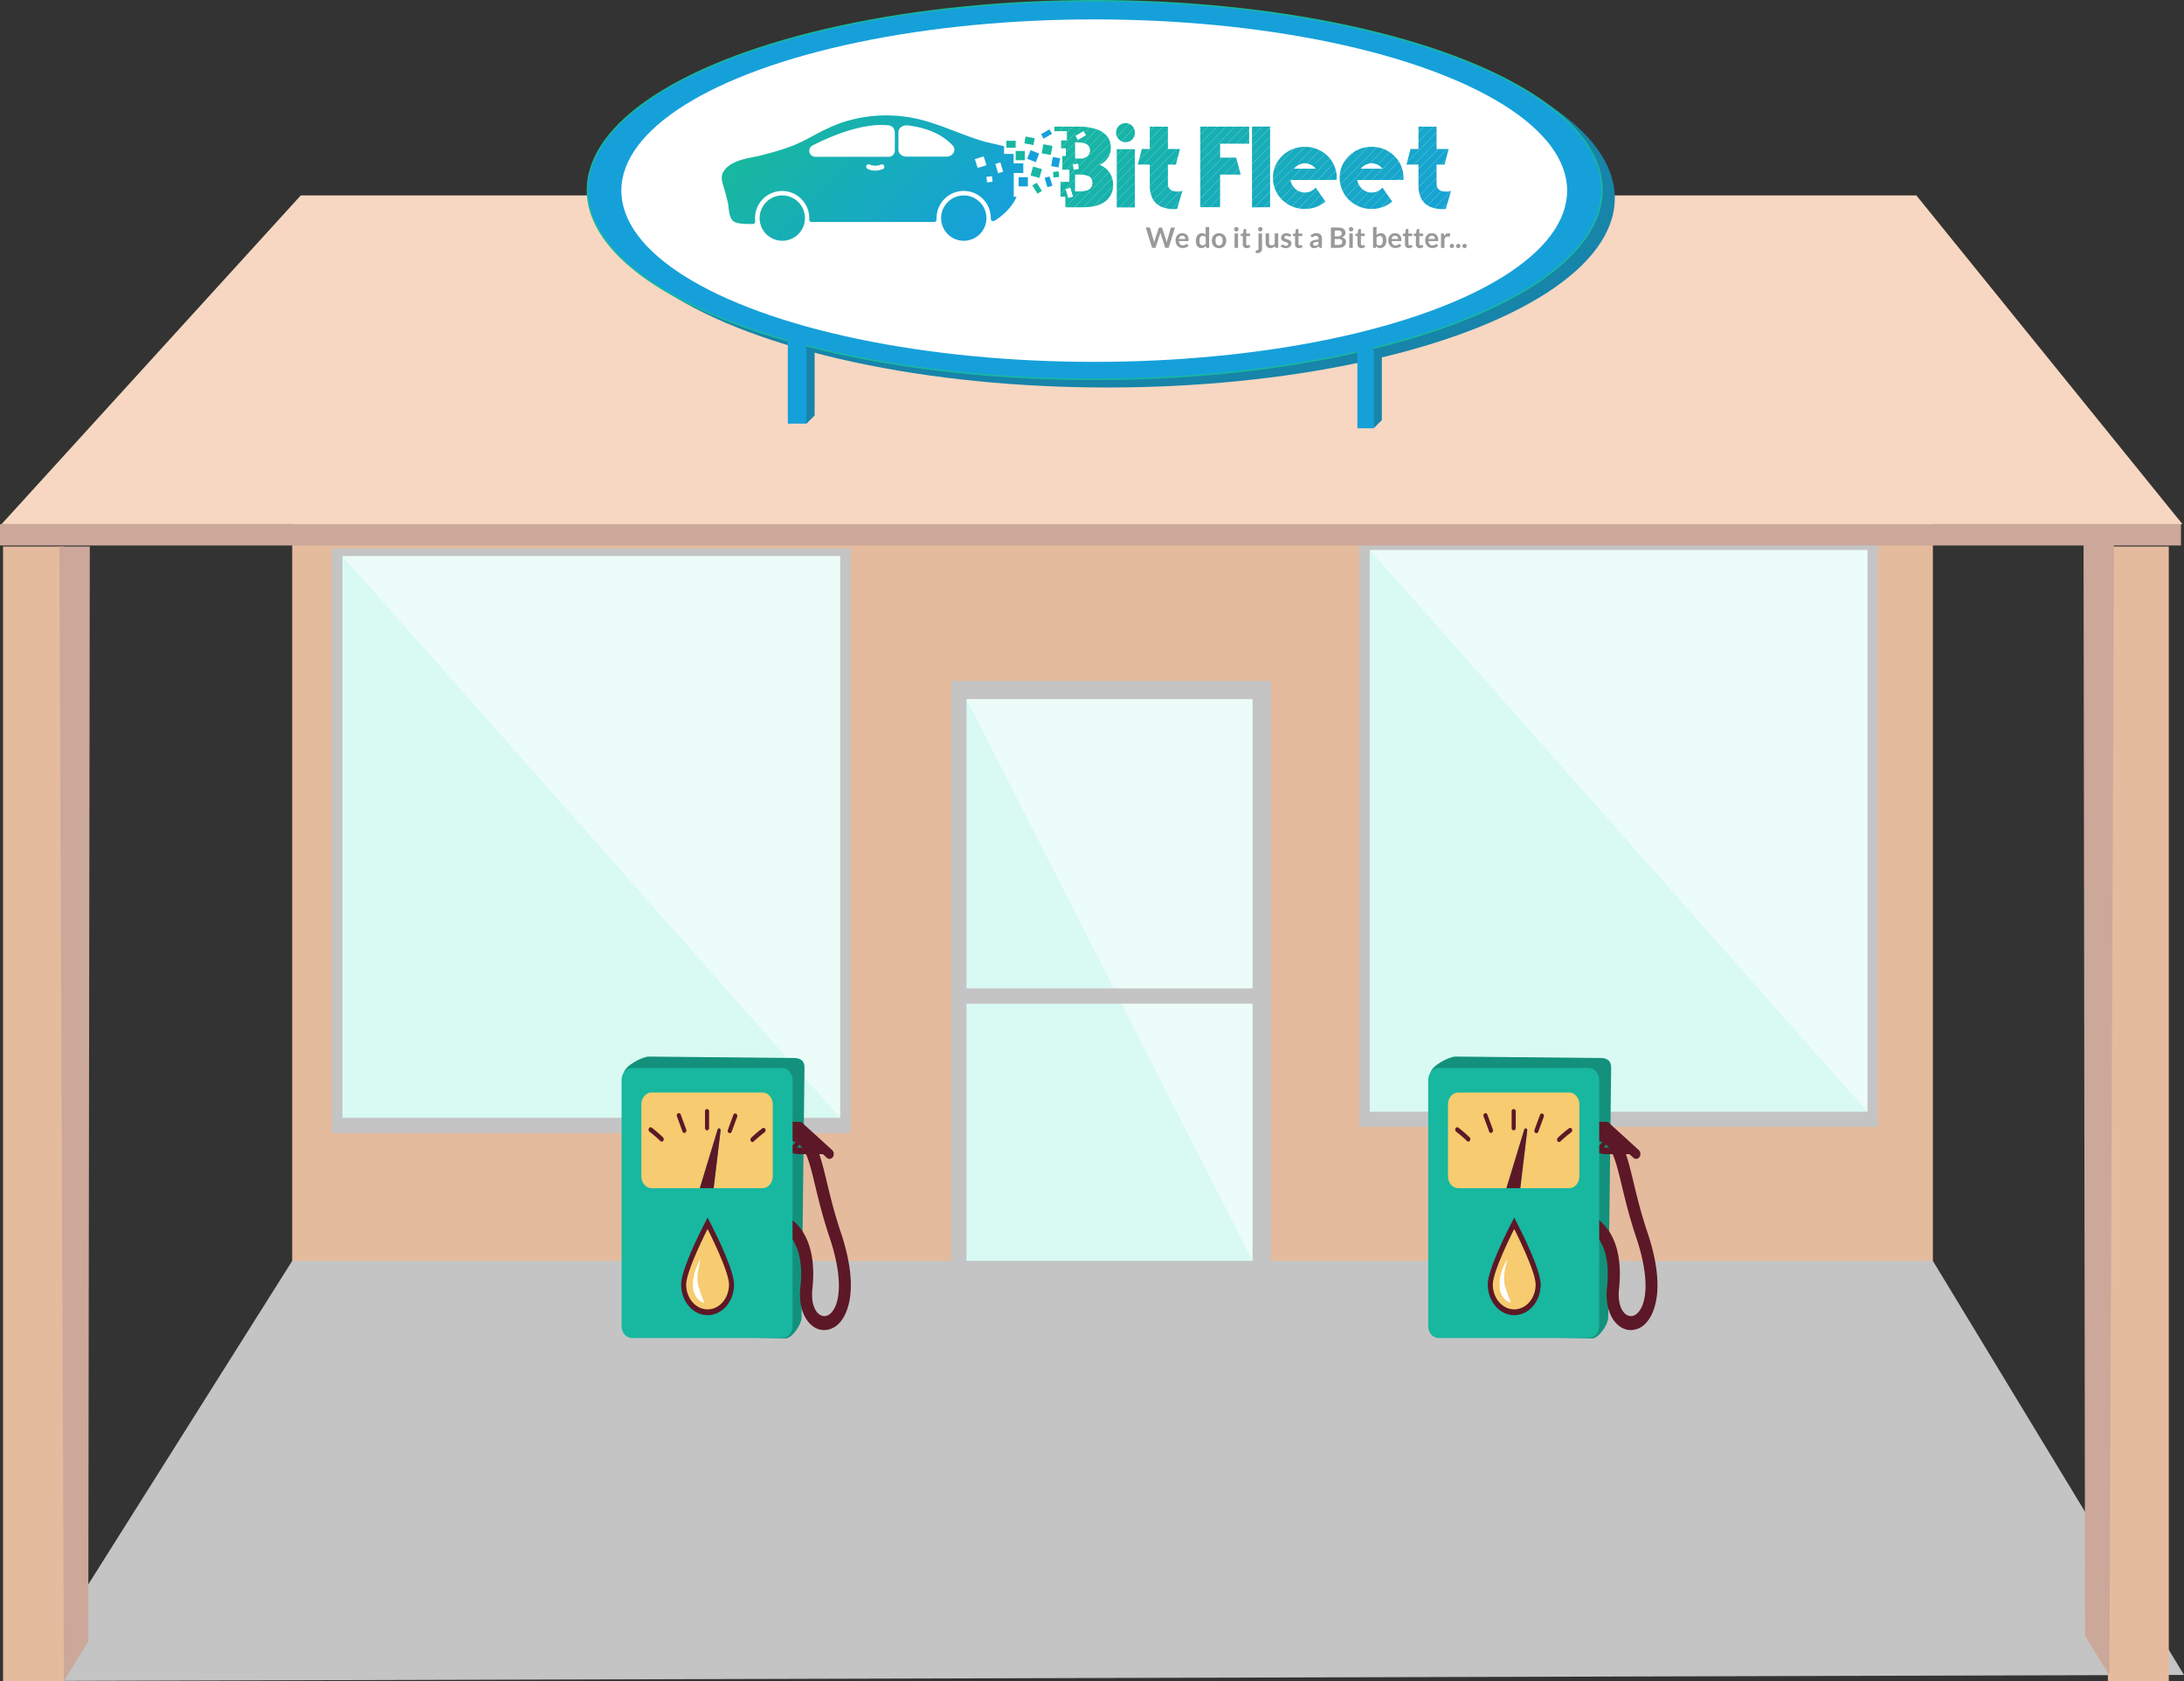 <svg xmlns="http://www.w3.org/2000/svg" xmlns:xlink="http://www.w3.org/1999/xlink" viewBox="0 0 1435 1104.37"><rect x="0" y="0" width="1435" height="1104.37" fill="#333333" stroke="none"/><defs><style>.cls-1{fill:none;}.cls-2{isolation:isolate;}.cls-3{fill:#e5bb9e;}.cls-4{fill:#c4c4c4;}.cls-5{fill:#f7d7c1;}.cls-6{fill:#cca89a;}.cls-7{fill:#d9f9f3;}.cls-14,.cls-8{fill:#fff;}.cls-8{opacity:0.5;}.cls-9{fill:#ccc;mix-blend-mode:multiply;}.cls-10{fill:#13917c;}.cls-11{fill:#5c1826;}.cls-12{fill:#18b7a0;}.cls-13{fill:#f7cb6f;}.cls-15{fill:#1784aa;}.cls-16,.cls-17{fill:#16a0da;}.cls-16{stroke:#18b7a0;stroke-miterlimit:10;}.cls-18{fill:url(#linear-gradient);}.cls-19{fill:#18b7a2;}.cls-20{fill:#18b6a2;}.cls-21{fill:#18b7a1;}.cls-22{clip-path:url(#clip-path);}.cls-23{fill:#17abbf;}.cls-24{fill:#17abc0;}.cls-25{fill:#17aac1;}.cls-26{fill:#17aac2;}.cls-27{fill:#17adba;}.cls-28{fill:#17acbb;}.cls-29{fill:#17acbd;}.cls-30{fill:#17acbe;}.cls-31{fill:#17aac3;}.cls-32{fill:#17a9c4;}.cls-33{fill:#17a9c5;}.cls-34{fill:#17a8c6;}.cls-35{fill:#17a8c7;}.cls-36{fill:#17a8c8;}.cls-37{fill:#17a7c9;}.cls-38{fill:#17afb5;}.cls-39{fill:#17aeb6;}.cls-40{fill:#17aeb7;}.cls-41{fill:#17aeb8;}.cls-42{fill:#17adb9;}.cls-43{fill:#17a7ca;}.cls-44{fill:#17a6cb;}.cls-45{fill:#17a6cc;}.cls-46{fill:#16a6cd;}.cls-47{fill:#16a5ce;}.cls-48{fill:#16a5cf;}.cls-49{fill:#16a4d0;}.cls-50{fill:#16a4d1;}.cls-51{fill:#16a4d2;}.cls-52{fill:#16a3d3;}.cls-53{fill:#16a3d4;}.cls-54{fill:#16a2d5;}.cls-55{fill:#17b1b0;}.cls-56{fill:#17b0b1;}.cls-57{fill:#17b0b2;}.cls-58{fill:#17b0b3;}.cls-59{fill:#17afb4;}.cls-60{fill:#18b5a6;}.cls-61{fill:#18b4a7;}.cls-62{fill:#18b4a8;}.cls-63{fill:#18b4a9;}.cls-64{fill:#18b3aa;}.cls-65{fill:#18b3ab;}.cls-66{fill:#18b2ac;}.cls-67{fill:#18b2ad;}.cls-68{fill:#17b2ae;}.cls-69{fill:#17b1af;}.cls-70{fill:#18b6a3;}.cls-71{fill:#18b6a4;}.cls-72{fill:#18b5a5;}.cls-73{fill:#18b89f;}.cls-74{fill:#999;}</style><linearGradient id="linear-gradient" x1="508.52" y1="68.55" x2="616.09" y2="174.64" gradientTransform="translate(10)" gradientUnits="userSpaceOnUse"><stop offset="0" stop-color="#18b89e"/><stop offset="1" stop-color="#16a0db"/></linearGradient><clipPath id="clip-path"><path class="cls-1" d="M733.77,136.25h11.91V98l-11.91,0ZM729,113.32a13.88,13.88,0,0,0-6.35-5v-.19a11.68,11.68,0,0,0,7.21-11.09,11.29,11.29,0,0,0-3-8.18,16.43,16.43,0,0,0-7.81-4.41,41.62,41.62,0,0,0-10.76-1.31H692.76v3.05H701v6.06h-3.8v5.17h3.14v5.06H698v9h4.65v8h-5.84v9.7H700v7h11.47q10,0,15-4.07a13.12,13.12,0,0,0,4.93-10.68,15.05,15.05,0,0,0-.64-4.41A13.83,13.83,0,0,0,729,113.32ZM712,86l1.68,2.9-5.52,3.19-1.68-2.9Zm-5.63,7.56h3a9.49,9.49,0,0,1,4.86,1.2,4.36,4.36,0,0,1,2,4,5,5,0,0,1-1.61,4,6.91,6.91,0,0,1-4.78,1.46h-3.44Zm-4.52,36.69-1.82-6.11,3.29-1,1.82,6.11Zm3-22.41,3.65-.4.4,3.65-3.65.4ZM710,125.76h-3.62V114.7h3.44a12.55,12.55,0,0,1,5.9,1.12q2.09,1.12,2.09,4.52Q717.82,125.76,710,125.76Zm57.37-5V108.13h5.27l2.65-10.23h-7.92V83.25l-11.91-.07V97.89h-5.19l-2.69,10.23h7.88v13.59a18.58,18.58,0,0,0,1.83,8.78,11.64,11.64,0,0,0,5.42,5.19,20.34,20.34,0,0,0,8.89,1.72,11.65,11.65,0,0,0,1.83-.15l3.44-11.88a8,8,0,0,1-3.14.48Q767.38,125.87,767.38,120.79ZM742.66,81.72a6.15,6.15,0,0,0-3.14-.82,6,6,0,0,0-3.1.82A6.65,6.65,0,0,0,734.14,84a6.14,6.14,0,0,0-.82,3.14,6.39,6.39,0,0,0,3.1,5.45,6.21,6.21,0,0,0,6.24,0,6.44,6.44,0,0,0,2.24-2.24,6.47,6.47,0,0,0,0-6.31A6.35,6.35,0,0,0,742.66,81.72Zm173.27,20.47a20.71,20.71,0,0,0-6.76-4.26,21.5,21.5,0,0,0-7.92-1.49,21.79,21.79,0,0,0-8,1.49,20.51,20.51,0,0,0-6.72,4.29,20.14,20.14,0,0,0-4.63,6.5,20.29,20.29,0,0,0,1.23,18.56,20.31,20.31,0,0,0,7.73,7.36,21,21,0,0,0,10.35,2.65,21.5,21.5,0,0,0,7.92-1.49,22.33,22.33,0,0,0,5.6-3.4l-6.42-9.19-.07.11-.11.11-.11.15-.07.07a9.38,9.38,0,0,1-13.45,0,9.34,9.34,0,0,1-2.73-5.42h25.7v-.07h4.63l.07-.63a2.51,2.51,0,0,0,0-.41v-.34a19.91,19.91,0,0,0-6.31-14.6Zm-22,8.63a11.09,11.09,0,0,1,2.61-2.32,9.36,9.36,0,0,1,9.41,0,11.09,11.09,0,0,1,2.61,2.32ZM788.67,136.1l13,0v-21.4h13.52l-3-11.17h-10.5V94.42h19.09V83.18H788.67Zm161.57-10.23q-6.35,0-6.35-5.08V108.13h5.27l2.65-10.23H943.9V83.25L932,83.18V97.89h-5.19l-2.69,10.23H932v13.59a18.58,18.58,0,0,0,1.83,8.78,11.64,11.64,0,0,0,5.42,5.19,20.34,20.34,0,0,0,8.89,1.72,11.65,11.65,0,0,0,1.83-.15l3.44-11.88A8,8,0,0,1,950.25,125.87ZM822.62,136.25l11.91-.15v-53l-11.91,0Zm49.45-34.06a20.71,20.71,0,0,0-6.76-4.26,21.5,21.5,0,0,0-7.92-1.49,21.79,21.79,0,0,0-8,1.49,20.51,20.51,0,0,0-6.72,4.29,20.14,20.14,0,0,0-4.63,6.5,20.29,20.29,0,0,0,1.23,18.56,20.31,20.31,0,0,0,7.73,7.36,21,21,0,0,0,10.35,2.65,21.5,21.5,0,0,0,7.92-1.49,22.33,22.33,0,0,0,5.6-3.4l-6.42-9.19-.07.11-.11.11-.11.15-.07.07a9.38,9.38,0,0,1-13.45,0,9.34,9.34,0,0,1-2.73-5.42h25.7v-.07h4.63l.07-.63a2.51,2.51,0,0,0,0-.41v-.34a19.91,19.91,0,0,0-6.31-14.6Zm-22,8.63a11.09,11.09,0,0,1,2.61-2.32,9.36,9.36,0,0,1,9.41,0,11.09,11.09,0,0,1,2.61,2.32Z"/></clipPath></defs><title>Benzinska</title><g class="cls-2"><g id="Layer_2" data-name="Layer 2"><g id="Benza_2" data-name="Benza 2"><rect class="cls-3" x="192" y="146.37" width="1078" height="691"/><polygon class="cls-4" points="1435 1100.37 18 1104.37 192 828.37 1270 828.37 1435 1100.37"/><polygon class="cls-5" points="1434 344.37 1 344.37 197.64 128.37 1259.14 128.37 1434 344.37"/><rect class="cls-3" x="2" y="359.07" width="40" height="745.3"/><rect class="cls-3" x="1385" y="359.07" width="40" height="745.3"/><polygon class="cls-6" points="58 1078.45 42 1104.37 39 359.07 59 359.07 58 1078.45"/><polygon class="cls-6" points="1370 1074.75 1386 1100.67 1389 355.37 1369 355.37 1370 1074.75"/><rect class="cls-4" x="218" y="360.37" width="341" height="384"/><rect class="cls-7" x="225" y="365.37" width="327" height="369"/><polygon class="cls-8" points="552 734.37 225 365.37 552 365.37 552 734.37"/><rect class="cls-4" x="625" y="447.37" width="210" height="382"/><rect class="cls-7" x="635.02" y="459.37" width="187.95" height="369"/><polygon class="cls-8" points="822.98 828.37 635.02 459.37 822.98 459.37 822.98 828.37"/><rect class="cls-4" x="893" y="356.37" width="341" height="384"/><rect class="cls-7" x="900" y="361.37" width="327" height="369"/><polygon class="cls-8" points="1227 730.37 900 361.37 1227 361.37 1227 730.37"/><rect class="cls-4" x="625" y="649.37" width="207" height="10"/><path class="cls-9" d="M483.79,757.29l8.35-49.51,40.67,47.36a28.53,28.53,0,0,1-4.47,2.08h-24Z"/><rect class="cls-6" y="344.37" width="1433" height="14"/><path class="cls-10" d="M521.85,695.1c4.25,0,7,2,6.75,6.75l-1.93,164c-.26,4.71-6.37,13.51-10.61,13.51l-100.33-2.89c-4.25,0-5.08,2.13-4.82-2.58l-1-168.83c.26-4.71,12.15-10.92,16.4-10.92"/><path class="cls-11" d="M525.06,758.26c-11,0-15.15-13.83-15.32-14.42a2.25,2.25,0,0,1,1.16-2.75,1.81,1.81,0,0,1,2.37,1.35c.06.19,3.56,11.5,11.8,11.5h.06c9.7-.07,15.85,0,15.9,0a2.19,2.19,0,0,1,0,4.33h0c-.07,0-6.17-.07-15.84,0Z"/><path class="cls-11" d="M520.3,756.41a1.37,1.37,0,0,1-1.21-.8,1.77,1.77,0,0,1,.5-2.22c1.45-1,5.13-4.2,4.85-7.38a1.58,1.58,0,0,1,1.26-1.77,1.47,1.47,0,0,1,1.53,1.46c.5,5.91-6,10.32-6.23,10.5A1.22,1.22,0,0,1,520.3,756.41Z"/><path class="cls-11" d="M541.56,873.83a12.51,12.51,0,0,1-6.51-1.88c-5.43-3.3-10.69-12-9.14-26.36,3.46-32.09-12.72-38.4-13.41-38.66l2.28-8.8c1,.33,23.32,8.46,19,48.59-1,9.74,1.87,15.22,5,17.09,2.43,1.48,5.12,1,7.38-1.36,5.57-5.76,8.2-21.84-1.14-49.64-4.49-13.35-7.24-24.85-9.46-34.08-5.29-22.09-7.52-29.11-19.26-29.8l.41-9.18c18,1.07,21.37,15.17,26.49,36.52,2.17,9,4.86,20.29,9.2,33.2,13.6,40.49,2.7,56-1,59.82A13.7,13.7,0,0,1,541.56,873.83Z"/><path class="cls-11" d="M545,761.35a2.56,2.56,0,0,1-1.73-.7l-18.85-17.15h-28a3.28,3.28,0,0,1,0-6.49h29a2.57,2.57,0,0,1,1.73.69l19.61,17.86a3.61,3.61,0,0,1,.48,4.56A2.69,2.69,0,0,1,545,761.35Z"/><path class="cls-12" d="M520.74,871.24c0,4.29-3,7.81-6.75,7.81H415.15c-3.71,0-6.75-3.52-6.75-7.81V709.49c0-4.29,3-7.81,6.75-7.81H514c3.71,0,6.75,3.52,6.75,7.81Z"/><path class="cls-13" d="M501,717.75H428.15c-3.71,0-6.74,3.51-6.74,7.81v47.22c0,4.3,3,7.81,6.74,7.81h31.66l11.71-38.49a1,1,0,0,1,1.19-.74,1.17,1.17,0,0,1,.76,1.3L468.9,780.6H501c3.71,0,6.75-3.51,6.75-7.81V725.56C507.74,721.26,504.71,717.75,501,717.75Z"/><path class="cls-11" d="M472.71,741.37a1,1,0,0,0-1.19.74L459.81,780.6h9.09l4.57-37.93A1.17,1.17,0,0,0,472.71,741.37Z"/><path class="cls-11" d="M434.76,750a1.22,1.22,0,0,1-.86-.37,80,80,0,0,0-7.14-6.14,1.73,1.73,0,0,1-.39-2.17,1.24,1.24,0,0,1,1.87-.46,83.81,83.81,0,0,1,7.38,6.35,1.74,1.74,0,0,1,.18,2.2A1.29,1.29,0,0,1,434.76,750Z"/><path class="cls-11" d="M449.67,744.34a1.37,1.37,0,0,1-1.25-1q-1.81-5-3.62-9.86a1.66,1.66,0,0,1,.7-2.05,1.29,1.29,0,0,1,1.77.81q1.82,4.9,3.64,9.89a1.66,1.66,0,0,1-.72,2A1.25,1.25,0,0,1,449.67,744.34Z"/><path class="cls-11" d="M464.57,742.62a1.47,1.47,0,0,1-1.35-1.56V730.2a1.36,1.36,0,1,1,2.69,0v10.85A1.47,1.47,0,0,1,464.57,742.62Z"/><path class="cls-11" d="M479.48,744.46a1.17,1.17,0,0,1-.53-.12,1.67,1.67,0,0,1-.72-2q1.81-5,3.64-9.86a1.28,1.28,0,0,1,1.77-.81,1.66,1.66,0,0,1,.71,2.05q-1.82,4.87-3.62,9.83A1.35,1.35,0,0,1,479.48,744.46Z"/><path class="cls-11" d="M494.38,750.28a1.27,1.27,0,0,1-1-.57,1.73,1.73,0,0,1,.19-2.2,79,79,0,0,1,7.38-6.26,1.25,1.25,0,0,1,1.86.48,1.72,1.72,0,0,1-.42,2.16,76.13,76.13,0,0,0-7.12,6A1.23,1.23,0,0,1,494.38,750.28Z"/><path class="cls-11" d="M464.92,864.05c-9.58,0-17.38-9-17.38-20.13,0-9.58,12.12-33.71,14.55-38.45l2.83-5.55,2.84,5.55c2.43,4.74,14.54,28.88,14.54,38.45C482.31,855,474.51,864.05,464.92,864.05Z"/><path class="cls-13" d="M479,843.92c0,9-6.31,16.31-14.08,16.31s-14.08-7.3-14.08-16.31,14.08-36.5,14.08-36.5S479,834.9,479,843.92Z"/><path class="cls-14" d="M460,828s0,.12,0,.34-.09.56-.17,1c-.16.82-.44,2-.71,3.33-.14.68-.29,1.42-.41,2.2s-.25,1.59-.32,2.43a26.79,26.79,0,0,0,0,5.17,13.91,13.91,0,0,0,.49,2.46c.25.78.49,1.52.74,2.22l.66,2.08c.22.66.44,1.31.67,1.91.1.3.21.6.33.88s.21.55.3.81c.22.49.37,1,.53,1.37.31.77.46,1.29.46,1.29h0a.26.26,0,0,1-.14.32.2.2,0,0,1-.12,0,7.78,7.78,0,0,1-1.17-.48,11.52,11.52,0,0,1-1.25-.78,10.43,10.43,0,0,1-1.44-1.32,12,12,0,0,1-2.6-4.49,13.55,13.55,0,0,1-.51-3c0-1-.08-2.09,0-3.12a25.5,25.5,0,0,1,.9-5.83,36.65,36.65,0,0,1,1.63-4.63c.55-1.3,1.05-2.33,1.38-3.06.17-.37.29-.64.37-.84s.11-.31.11-.31a.19.19,0,0,1,.26-.13A.23.23,0,0,1,460,828Z"/><path class="cls-10" d="M1051.85,695.1c4.25,0,7,2,6.75,6.75l-1.93,164c-.26,4.71-6.37,13.51-10.61,13.51l-100.33-2.89c-4.25,0-5.08,2.13-4.82-2.58l-1-168.83c.26-4.71,12.15-10.92,16.4-10.92"/><path class="cls-11" d="M1055.06,758.26c-11,0-15.15-13.83-15.32-14.42a2.25,2.25,0,0,1,1.16-2.75,1.81,1.81,0,0,1,2.37,1.35c.06.19,3.56,11.5,11.8,11.5h.06c9.7-.07,15.85,0,15.9,0a2.19,2.19,0,0,1,0,4.33h0c-.07,0-6.17-.07-15.84,0Z"/><path class="cls-11" d="M1050.3,756.41a1.37,1.37,0,0,1-1.21-.8,1.77,1.77,0,0,1,.5-2.22c1.45-1,5.13-4.2,4.85-7.38a1.58,1.58,0,0,1,1.26-1.77,1.47,1.47,0,0,1,1.53,1.46c.5,5.91-6,10.32-6.23,10.5A1.22,1.22,0,0,1,1050.3,756.41Z"/><path class="cls-11" d="M1071.56,873.83a12.51,12.51,0,0,1-6.51-1.88c-5.43-3.3-10.69-12-9.14-26.36,3.46-32.09-12.72-38.4-13.41-38.66l2.28-8.8c1,.33,23.32,8.46,19,48.59-1,9.74,1.87,15.22,5,17.09,2.43,1.48,5.12,1,7.38-1.36,5.57-5.76,8.2-21.84-1.14-49.64-4.49-13.35-7.24-24.85-9.46-34.08-5.29-22.09-7.52-29.11-19.26-29.8l.41-9.18c18,1.07,21.37,15.17,26.49,36.52,2.17,9,4.86,20.29,9.2,33.2,13.6,40.49,2.7,56-1,59.82A13.7,13.7,0,0,1,1071.56,873.83Z"/><path class="cls-11" d="M1075,761.35a2.56,2.56,0,0,1-1.73-.7l-18.85-17.15h-28a3.28,3.28,0,0,1,0-6.49h29a2.57,2.57,0,0,1,1.73.69l19.61,17.86a3.61,3.61,0,0,1,.48,4.56A2.69,2.69,0,0,1,1075,761.35Z"/><path class="cls-12" d="M1050.74,871.24c0,4.29-3,7.81-6.75,7.81H945.15c-3.71,0-6.75-3.52-6.75-7.81V709.49c0-4.29,3-7.81,6.75-7.81H1044c3.71,0,6.75,3.52,6.75,7.81Z"/><path class="cls-13" d="M1031,717.75H958.15c-3.71,0-6.74,3.51-6.74,7.81v47.22c0,4.3,3,7.81,6.74,7.81h31.66l11.71-38.49a1,1,0,0,1,1.19-.74,1.17,1.17,0,0,1,.76,1.3L998.9,780.6H1031c3.71,0,6.75-3.51,6.75-7.81V725.56C1037.74,721.26,1034.71,717.75,1031,717.75Z"/><path class="cls-11" d="M1002.71,741.37a1,1,0,0,0-1.19.74L989.81,780.6h9.09l4.57-37.93A1.17,1.17,0,0,0,1002.71,741.37Z"/><path class="cls-11" d="M964.76,750a1.22,1.22,0,0,1-.86-.37,80,80,0,0,0-7.14-6.14,1.73,1.73,0,0,1-.39-2.17,1.24,1.24,0,0,1,1.87-.46,83.81,83.81,0,0,1,7.38,6.35,1.74,1.74,0,0,1,.18,2.2A1.29,1.29,0,0,1,964.76,750Z"/><path class="cls-11" d="M979.67,744.34a1.37,1.37,0,0,1-1.25-1q-1.81-5-3.62-9.86a1.66,1.66,0,0,1,.7-2.05,1.29,1.29,0,0,1,1.77.81q1.82,4.9,3.64,9.89a1.66,1.66,0,0,1-.72,2A1.25,1.25,0,0,1,979.67,744.34Z"/><path class="cls-11" d="M994.57,742.62a1.47,1.47,0,0,1-1.35-1.56V730.2a1.36,1.36,0,1,1,2.69,0v10.85A1.47,1.47,0,0,1,994.57,742.62Z"/><path class="cls-11" d="M1009.48,744.46a1.17,1.17,0,0,1-.53-.12,1.67,1.67,0,0,1-.72-2q1.81-5,3.64-9.86a1.28,1.28,0,0,1,1.77-.81,1.66,1.66,0,0,1,.71,2.05q-1.82,4.87-3.62,9.83A1.35,1.35,0,0,1,1009.48,744.46Z"/><path class="cls-11" d="M1024.38,750.28a1.27,1.27,0,0,1-1-.57,1.73,1.73,0,0,1,.19-2.2,79,79,0,0,1,7.38-6.26,1.25,1.25,0,0,1,1.86.48,1.72,1.72,0,0,1-.42,2.16,76.13,76.13,0,0,0-7.12,6A1.23,1.23,0,0,1,1024.38,750.28Z"/><path class="cls-11" d="M994.92,864.05c-9.58,0-17.38-9-17.38-20.13,0-9.58,12.12-33.71,14.55-38.45l2.83-5.55,2.84,5.55c2.43,4.74,14.54,28.88,14.54,38.45C1012.31,855,1004.51,864.05,994.92,864.05Z"/><path class="cls-13" d="M1009,843.92c0,9-6.31,16.31-14.08,16.31s-14.08-7.3-14.08-16.31,14.08-36.5,14.08-36.5S1009,834.9,1009,843.92Z"/><path class="cls-14" d="M990,828s0,.12,0,.34-.09.56-.17,1c-.16.82-.44,2-.71,3.33-.14.68-.29,1.42-.41,2.2s-.25,1.59-.32,2.43a26.79,26.79,0,0,0,0,5.17,13.91,13.91,0,0,0,.49,2.46c.25.78.49,1.52.74,2.22l.66,2.08c.22.66.44,1.31.67,1.91.1.3.21.6.33.88s.21.55.3.81c.22.49.37,1,.53,1.37.31.77.46,1.29.46,1.29h0a.26.26,0,0,1-.14.32.2.2,0,0,1-.12,0,7.78,7.78,0,0,1-1.17-.48,11.52,11.52,0,0,1-1.25-.78,10.43,10.43,0,0,1-1.44-1.32,12,12,0,0,1-2.6-4.49,13.55,13.55,0,0,1-.51-3c0-1-.08-2.09,0-3.12a25.5,25.5,0,0,1,.9-5.83,36.65,36.65,0,0,1,1.63-4.63c.55-1.3,1.05-2.33,1.38-3.06.17-.37.29-.64.37-.84s.11-.31.11-.31a.19.19,0,0,1,.26-.13A.23.23,0,0,1,990,828Z"/><polygon class="cls-15" points="907.94 276.01 902.58 281.37 897.22 227.03 907.94 227.03 907.94 276.01"/><ellipse class="cls-15" cx="727.71" cy="130.22" rx="333.29" ry="124.36"/><polygon class="cls-15" points="535.24 272.95 529.88 278.31 524.52 223.97 535.24 223.97 535.24 272.95"/><ellipse class="cls-16" cx="719.29" cy="124.86" rx="333.29" ry="124.36"/><rect class="cls-17" x="891.87" y="227.8" width="10.71" height="53.57"/><rect class="cls-17" x="517.63" y="222.44" width="12.24" height="55.87"/><ellipse class="cls-14" cx="718.97" cy="125.24" rx="310.71" ry="112.5"/><path class="cls-18" d="M633.25,128.4a14.89,14.89,0,1,0,14.89,14.9A14.91,14.91,0,0,0,633.25,128.4ZM514,128.4a14.89,14.89,0,1,0,14.9,14.9A14.91,14.91,0,0,0,514,128.4Zm158.36-14.74v-6.31H666V101.1h-6.28v-5c-2.17-.61-4.36-1.11-6.52-1.58s-4.17-.91-6.17-1.47c-6.59-1.86-13.12-4.36-19.44-6.77-8.29-3.17-16.86-6.45-25.8-8.39a92.53,92.53,0,0,0-49.7,3,132,132,0,0,0-17.82,8.33c-2.36,1.25-4.79,2.54-7.21,3.74-8.35,4.15-17.67,6.72-26.49,9-1.59.41-3.35.77-5.21,1.14-7.05,1.42-15.05,3-19.48,8.85h0c-2.66,3.52-1.52,7.2-.51,10.44l.1.31c1.08,3.5,2,7.11,2.82,10.7.14.66.25,1.62.37,2.63.37,3.35.85,7.52,3.3,9.32,2.26,1.67,6.7,1.8,11,1.81h.88a1.8,1.8,0,0,0,.42-.06,1.32,1.32,0,0,0,.33.06h.14a1.6,1.6,0,0,0,1.45-1.73c0-.5-.08-1.53-.08-2.14a17.81,17.81,0,1,1,35.62,0q0,.44,0,.89a1.61,1.61,0,0,0,1,1.56h0l.24.08.16,0h.2c11.52,0,23.08,0,34.58,0l23.9,0c7.42,0,14.79,0,22,0a1.61,1.61,0,0,0,1.59-1.61,1.67,1.67,0,0,0-.09-.48,1.47,1.47,0,0,0,.09-.48,17.81,17.81,0,1,1,35.62,0,1.29,1.29,0,0,0,0,.22,1.59,1.59,0,0,0,2.4,1.59c4.95-2.93,11.36-8.59,14.48-15.66l.05-.13h-1.84V113.66ZM580.23,111a12.83,12.83,0,0,1-5.2,1.09,11.33,11.33,0,0,1-4.9-1.08,1.6,1.6,0,1,1,1.36-2.89,9.35,9.35,0,0,0,7.34,0,1.6,1.6,0,0,1,1.39,2.88Zm7.72-12a4.05,4.05,0,0,1-4.13,4h-48a4,4,0,0,1-4-3.06,3.85,3.85,0,0,1,2.08-4.37c11.22-5.74,32.64-15.09,49.93-13.22a4.5,4.5,0,0,1,4.1,4.41Zm38.78,1a5.25,5.25,0,0,1-4.9,2.9H595.56c-2.89,0-5.24-2-5.24-4.51V86.86a4.19,4.19,0,0,1,1.47-3.14,5.8,5.8,0,0,1,4.47-1.34c16.37,1.89,25.19,8.24,29.71,13.24A4,4,0,0,1,626.73,100Zm15.62,10.34-1.8-5.79,5.79-1.8,1.8,5.79Zm6.19,9.47-.4-3.65,3.65-.4.4,3.65Zm7.27-6L654,107.7l3.29-1,1.82,6.11Z"/><rect class="cls-17" x="685.79" y="117.72" width="6.37" height="3.43" transform="translate(606.55 -574.94) rotate(73.4)"/><rect class="cls-17" x="684.43" y="86.35" width="6.37" height="3.35" transform="translate(1327.13 -179.54) rotate(150)"/><rect class="cls-12" x="692.07" y="112.78" width="3.67" height="3.67" transform="translate(-8.32 75.6) rotate(-6.2)"/><rect class="cls-19" x="684.96" y="95.27" width="6.06" height="6.06" transform="translate(29.67 -124.42) rotate(10.56)"/><rect class="cls-19" x="661.25" y="92.49" width="6.09" height="4.55"/><rect class="cls-20" x="673.41" y="90.22" width="6.09" height="4.55" transform="translate(28.41 -122.4) rotate(10.56)"/><rect class="cls-12" x="678.2" y="121.94" width="6.37" height="3.43" transform="translate(943.48 764.66) rotate(-122.52)"/><rect class="cls-21" x="667.34" y="99.19" width="6.06" height="6.06"/><rect class="cls-19" x="677.85" y="110.14" width="6.06" height="6.06" transform="translate(55.15 -178.15) rotate(15.53)"/><rect class="cls-17" x="669.29" y="116.4" width="6.06" height="6.06"/><rect class="cls-17" x="675.81" y="99.55" width="6.09" height="6.09" transform="translate(84.59 -241.24) rotate(21.46)"/><rect class="cls-17" x="691.19" y="103.53" width="4.9" height="6.06" transform="translate(31.27 -125.31) rotate(10.56)"/><g class="cls-22"><polygon class="cls-23" points="852.88 107.23 850.08 110.07 850.08 107.23 852.88 107.23"/><polygon class="cls-24" points="858.8 107.23 855.26 110.82 850.08 110.82 850.08 110.07 852.88 107.23 858.8 107.23"/><polygon class="cls-25" points="864.04 107.23 864.39 107.57 861.18 110.82 855.26 110.82 858.8 107.23 864.04 107.23"/><polygon class="cls-26" points="864.39 107.57 864.72 107.89 864.72 110.82 861.18 110.82 864.39 107.57"/><polygon class="cls-27" points="839.83 96.44 836.41 99.91 836.41 96.44 839.83 96.44"/><polygon class="cls-28" points="845.76 96.44 836.41 105.92 836.41 99.91 839.83 96.44 845.76 96.44"/><polygon class="cls-29" points="851.68 96.44 836.41 111.92 836.41 105.92 845.76 96.44 851.68 96.44"/><polygon class="cls-30" points="857.6 96.44 836.41 117.93 836.41 111.92 851.68 96.44 857.6 96.44"/><polygon class="cls-23" points="863.52 96.44 836.41 123.93 836.41 117.93 857.6 96.44 863.52 96.44"/><polygon class="cls-24" points="869.17 96.44 869.31 96.58 837.16 129.17 836.41 128.42 836.41 123.93 863.52 96.44 869.17 96.44"/><rect class="cls-25" x="831.85" y="112.24" width="45.78" height="4.22" transform="translate(173.16 642.65) rotate(-45.4)"/><rect class="cls-26" x="834.85" y="115.21" width="45.78" height="4.22" transform="translate(171.94 645.67) rotate(-45.4)"/><polygon class="cls-31" points="875.31 102.5 878.31 105.46 846.91 137.3 845.4 137.3 843.17 135.09 875.31 102.5"/><polygon class="cls-32" points="878.31 105.46 878.39 105.53 878.39 111.39 852.84 137.3 846.91 137.3 878.31 105.46"/><polygon class="cls-33" points="878.39 117.39 858.76 137.3 852.84 137.3 878.39 111.39 878.39 117.39"/><polygon class="cls-34" points="878.39 123.4 864.68 137.3 858.76 137.3 878.39 117.39 878.39 123.4"/><polygon class="cls-35" points="878.39 129.4 870.6 137.3 864.68 137.3 878.39 123.4 878.39 129.4"/><polygon class="cls-36" points="878.39 135.41 876.52 137.3 870.6 137.3 878.39 129.4 878.39 135.41"/><polygon class="cls-37" points="876.52 137.3 878.39 135.41 878.39 137.3 876.52 137.3"/><polygon class="cls-38" points="823.34 83.14 822.62 83.86 822.62 83.14 823.34 83.14"/><polygon class="cls-39" points="829.26 83.14 822.62 89.87 822.62 83.86 823.34 83.14 829.26 83.14"/><polygon class="cls-40" points="834.54 83.79 822.62 95.87 822.62 89.87 829.26 83.14 834.54 83.14 834.54 83.79"/><polygon class="cls-41" points="834.54 89.8 822.62 101.88 822.62 95.87 834.54 83.79 834.54 89.8"/><polygon class="cls-42" points="834.54 95.8 822.62 107.88 822.62 101.88 834.54 89.8 834.54 95.8"/><polygon class="cls-27" points="834.54 101.81 822.62 113.89 822.62 107.88 834.54 95.8 834.54 101.81"/><polygon class="cls-28" points="834.54 107.81 822.62 119.89 822.62 113.89 834.54 101.81 834.54 107.81"/><polygon class="cls-29" points="834.54 113.82 822.62 125.9 822.62 119.89 834.54 107.81 834.54 113.82"/><polygon class="cls-30" points="834.54 119.82 822.62 131.9 822.62 125.9 834.54 113.82 834.54 119.82"/><polygon class="cls-23" points="834.54 125.83 824.26 136.25 822.62 136.25 822.62 131.9 834.54 119.82 834.54 125.83"/><polygon class="cls-24" points="834.54 131.83 830.18 136.25 824.26 136.25 834.54 125.83 834.54 131.83"/><polygon class="cls-25" points="830.18 136.25 834.54 131.83 834.54 136.25 830.18 136.25"/><polygon class="cls-36" points="929.89 83.18 924.1 89.05 924.1 83.18 929.89 83.18"/><polygon class="cls-37" points="935.81 83.18 924.1 95.05 924.1 89.05 929.89 83.18 935.81 83.18"/><polygon class="cls-43" points="941.74 83.18 924.1 101.06 924.1 95.05 935.81 83.18 941.74 83.18"/><polygon class="cls-44" points="946.62 83.18 947.15 83.69 924.1 107.06 924.1 101.06 941.74 83.18 946.62 83.18"/><polygon class="cls-45" points="947.15 83.69 950.15 86.66 924.1 113.07 924.1 107.06 947.15 83.69"/><polygon class="cls-46" points="950.15 86.66 953.15 89.62 924.1 119.07 924.1 113.07 950.15 86.66"/><polygon class="cls-47" points="953.15 89.62 953.38 89.84 953.38 95.39 924.24 124.94 924.1 124.8 924.1 119.07 953.15 89.62"/><polygon class="cls-48" points="953.38 101.39 927.25 127.9 924.24 124.94 953.38 95.39 953.38 101.39"/><polygon class="cls-49" points="953.38 107.39 930.25 130.86 927.25 127.9 953.38 101.39 953.38 107.39"/><polygon class="cls-50" points="953.38 113.4 933.25 133.82 930.25 130.86 953.38 107.39 953.38 113.4"/><polygon class="cls-51" points="953.38 119.41 936.25 136.78 933.25 133.82 953.38 113.4 953.38 119.41"/><polygon class="cls-52" points="953.38 125.41 941.55 137.41 936.89 137.41 936.25 136.78 953.38 119.41 953.38 125.41"/><polygon class="cls-53" points="953.38 131.41 947.48 137.41 941.55 137.41 953.38 125.41 953.38 131.41"/><polygon class="cls-54" points="947.48 137.41 953.38 131.41 953.38 137.41 947.48 137.41"/><polygon class="cls-55" points="793.69 83.18 788.67 88.27 788.67 83.18 793.69 83.18"/><polygon class="cls-56" points="799.61 83.18 788.67 94.27 788.67 88.27 793.69 83.18 799.61 83.18"/><polygon class="cls-57" points="805.53 83.18 788.67 100.28 788.67 94.27 799.61 83.18 805.53 83.18"/><polygon class="cls-58" points="811.46 83.18 788.67 106.28 788.67 100.28 805.53 83.18 811.46 83.18"/><polygon class="cls-59" points="817.38 83.18 788.67 112.29 788.67 106.28 811.46 83.18 817.38 83.18"/><polygon class="cls-38" points="820.76 85.76 788.67 118.29 788.67 112.29 817.38 83.18 820.76 83.18 820.76 85.76"/><polygon class="cls-39" points="820.76 91.76 788.67 124.3 788.67 118.29 820.76 85.76 820.76 91.76"/><polygon class="cls-40" points="820.76 97.77 788.67 130.3 788.67 124.3 820.76 91.76 820.76 97.77"/><polygon class="cls-41" points="820.76 103.77 788.84 136.14 788.67 136.14 788.67 130.3 820.76 97.77 820.76 103.77"/><polygon class="cls-42" points="820.76 109.78 794.76 136.14 788.84 136.14 820.76 103.77 820.76 109.78"/><polygon class="cls-27" points="820.76 115.78 800.68 136.14 794.76 136.14 820.76 109.78 820.76 115.78"/><polygon class="cls-28" points="820.76 121.79 806.6 136.14 800.68 136.14 820.76 115.78 820.76 121.79"/><polygon class="cls-29" points="820.76 127.79 812.53 136.14 806.6 136.14 820.76 121.79 820.76 127.79"/><polygon class="cls-30" points="820.76 133.8 818.45 136.14 812.53 136.14 820.76 127.79 820.76 133.8"/><polygon class="cls-23" points="818.45 136.14 820.76 133.8 820.76 136.14 818.45 136.14"/><polygon class="cls-34" points="894.33 107.23 893.92 107.64 893.92 107.23 894.33 107.23"/><polygon class="cls-35" points="900.25 107.23 896.72 110.82 893.92 110.82 893.92 107.64 894.33 107.23 900.25 107.23"/><polygon class="cls-36" points="906.17 107.23 902.64 110.82 896.72 110.82 900.25 107.23 906.17 107.23"/><polygon class="cls-37" points="907.89 107.23 908.57 107.89 908.57 110.81 908.56 110.82 902.64 110.82 906.17 107.23 907.89 107.23"/><polygon class="cls-43" points="908.56 110.82 908.57 110.81 908.57 110.82 908.56 110.82"/><polygon class="cls-26" points="881.29 96.44 880.25 97.48 880.25 96.44 881.29 96.44"/><polygon class="cls-31" points="887.21 96.44 880.25 103.49 880.25 97.48 881.29 96.44 887.21 96.44"/><polygon class="cls-32" points="893.13 96.44 880.25 109.49 880.25 103.49 887.21 96.44 893.13 96.44"/><polygon class="cls-33" points="899.05 96.44 880.25 115.5 880.25 109.49 893.13 96.44 899.05 96.44"/><polygon class="cls-34" points="904.97 96.44 880.25 121.5 880.25 115.5 899.05 96.44 904.97 96.44"/><polygon class="cls-35" points="910.9 96.44 880.25 127.51 880.25 121.5 904.97 96.44 910.9 96.44"/><polygon class="cls-36" points="913.01 96.44 914.94 98.34 882.8 130.93 880.25 128.42 880.25 127.51 910.9 96.44 913.01 96.44"/><rect class="cls-37" x="877.48" y="114.01" width="45.78" height="4.22" transform="translate(185.5 675.67) rotate(-45.4)"/><rect class="cls-43" x="880.48" y="116.97" width="45.78" height="4.22" transform="translate(184.28 678.69) rotate(-45.4)"/><polygon class="cls-44" points="920.95 104.26 922.24 105.53 922.24 108.96 894.29 137.3 889.25 137.3 888.8 136.85 920.95 104.26"/><polygon class="cls-45" points="922.24 114.96 900.21 137.3 894.29 137.3 922.24 108.96 922.24 114.96"/><polygon class="cls-46" points="922.24 120.97 906.13 137.3 900.21 137.3 922.24 114.96 922.24 120.97"/><polygon class="cls-47" points="922.24 126.97 912.05 137.3 906.13 137.3 922.24 120.97 922.24 126.97"/><polygon class="cls-48" points="922.24 132.98 917.98 137.3 912.05 137.3 922.24 126.97 922.24 132.98"/><polygon class="cls-49" points="917.98 137.3 922.24 132.98 922.24 137.3 917.98 137.3"/><polygon class="cls-60" points="736.72 80.9 733.32 84.35 733.32 80.9 736.72 80.9"/><polygon class="cls-61" points="742.64 80.9 733.32 90.35 733.32 84.35 736.72 80.9 742.64 80.9"/><polygon class="cls-62" points="744.99 80.9 745.72 81.62 745.72 83.78 736.23 93.41 734.09 93.41 733.32 92.66 733.32 90.35 742.64 80.9 744.99 80.9"/><polygon class="cls-63" points="745.72 89.79 742.15 93.41 736.23 93.41 745.72 83.78 745.72 89.79"/><polygon class="cls-64" points="742.15 93.41 745.72 89.79 745.72 93.41 742.15 93.41"/><polygon class="cls-63" points="752.24 83.18 747.59 87.89 747.59 83.18 752.24 83.18"/><polygon class="cls-64" points="758.16 83.18 747.59 93.9 747.59 87.89 752.24 83.18 758.16 83.18"/><polygon class="cls-65" points="764.08 83.18 747.59 99.9 747.59 93.9 758.16 83.18 764.08 83.18"/><polygon class="cls-66" points="770 83.18 747.59 105.91 747.59 99.9 764.08 83.18 770 83.18"/><polygon class="cls-67" points="770.11 83.18 773.06 86.08 747.59 111.91 747.59 105.91 770 83.18 770.11 83.18"/><polygon class="cls-68" points="773.06 86.08 776.06 89.05 747.59 117.92 747.59 111.91 773.06 86.08"/><polygon class="cls-69" points="776.06 89.05 776.87 89.84 776.87 94.23 747.59 123.92 747.59 117.92 776.06 89.05"/><polygon class="cls-55" points="776.87 100.23 750.15 127.33 747.59 124.8 747.59 123.92 776.87 94.23 776.87 100.23"/><polygon class="cls-56" points="776.87 106.24 753.16 130.29 750.15 127.33 776.87 100.23 776.87 106.24"/><polygon class="cls-57" points="776.87 112.24 756.16 133.25 753.16 130.29 776.87 106.24 776.87 112.24"/><polygon class="cls-58" points="776.87 118.25 759.16 136.21 756.16 133.25 776.87 112.24 776.87 118.25"/><polygon class="cls-59" points="776.87 124.25 763.9 137.41 760.38 137.41 759.16 136.21 776.87 118.25 776.87 124.25"/><polygon class="cls-38" points="776.87 130.26 769.82 137.41 763.9 137.41 776.87 124.25 776.87 130.26"/><polygon class="cls-39" points="776.87 136.26 775.74 137.41 769.82 137.41 776.87 130.26 776.87 136.26"/><polygon class="cls-40" points="775.74 137.41 776.87 136.26 776.87 137.41 775.74 137.41"/><polygon class="cls-61" points="709.31 114.7 706.39 117.66 706.39 114.7 709.31 114.7"/><polygon class="cls-62" points="715.23 114.7 706.39 123.66 706.39 117.66 709.31 114.7 715.23 114.7"/><polygon class="cls-63" points="717.82 118.08 710.25 125.76 706.39 125.76 706.39 123.66 715.23 114.7 717.82 114.7 717.82 118.08"/><polygon class="cls-64" points="717.82 124.08 716.17 125.76 710.25 125.76 717.82 118.08 717.82 124.08"/><polygon class="cls-65" points="716.17 125.76 717.82 124.08 717.82 125.76 716.17 125.76"/><polygon class="cls-60" points="708.88 109.14 706.56 111.49 704.83 111.49 704.83 107.44 708.88 107.44 708.88 109.14"/><polygon class="cls-61" points="706.56 111.49 708.88 109.14 708.88 111.49 706.56 111.49"/><polygon class="cls-61" points="700.97 123.16 700.05 124.09 700.05 123.16 700.97 123.16"/><polygon class="cls-62" points="705.16 124.91 700.05 130.09 700.05 124.09 700.97 123.16 705.16 123.16 705.16 124.91"/><polygon class="cls-63" points="700.05 130.09 705.16 124.91 705.16 130.25 700.05 130.25 700.05 130.09"/><polygon class="cls-70" points="706.47 93.56 706.39 93.64 706.39 93.56 706.47 93.56"/><polygon class="cls-71" points="712.39 93.56 706.39 99.64 706.39 93.64 706.47 93.56 712.39 93.56"/><polygon class="cls-72" points="716.22 95.69 707.74 104.28 706.39 104.28 706.39 99.64 712.39 93.56 716.22 93.56 716.22 95.69"/><polygon class="cls-60" points="716.22 101.69 713.66 104.28 707.74 104.28 716.22 95.69 716.22 101.69"/><polygon class="cls-61" points="713.66 104.28 716.22 101.69 716.22 104.28 713.66 104.28"/><polygon class="cls-20" points="708 86 706.5 87.52 706.5 86 708 86"/><polygon class="cls-70" points="713.7 86.23 707.92 92.09 706.5 92.09 706.5 87.52 708 86 713.7 86 713.7 86.23"/><polygon class="cls-71" points="707.92 92.09 713.7 86.23 713.7 92.09 707.92 92.09"/><polygon class="cls-73" points="693.02 83.18 692.76 83.44 692.76 83.18 693.02 83.18"/><polygon class="cls-12" points="698.94 83.18 692.76 89.45 692.76 83.44 693.02 83.18 698.94 83.18"/><polygon class="cls-21" points="704.87 83.18 692.76 95.45 692.76 89.45 698.94 83.18 704.87 83.18"/><polygon class="cls-20" points="710.79 83.18 692.76 101.46 692.76 95.45 704.87 83.18 710.79 83.18"/><polygon class="cls-70" points="716.71 83.18 692.76 107.46 692.76 101.46 710.79 83.18 716.71 83.18"/><polygon class="cls-71" points="722.63 83.18 692.76 113.47 692.76 107.46 716.71 83.18 722.63 83.18"/><polygon class="cls-72" points="724.01 83.18 726.31 85.45 692.76 119.47 692.76 113.47 722.63 83.18 724.01 83.18"/><polygon class="cls-60" points="726.31 85.45 729.31 88.41 692.76 125.48 692.76 119.47 726.31 85.45"/><polygon class="cls-61" points="729.31 88.41 731.45 90.52 731.45 92.24 692.76 131.48 692.76 125.48 729.31 88.41"/><polygon class="cls-62" points="731.45 98.25 695.62 134.59 692.76 131.76 692.76 131.48 731.45 92.24 731.45 98.25"/><polygon class="cls-63" points="731.45 104.25 699.98 136.18 697.23 136.18 695.62 134.59 731.45 98.25 731.45 104.25"/><polygon class="cls-64" points="731.45 110.26 705.9 136.18 699.98 136.18 731.45 104.25 731.45 110.26"/><polygon class="cls-65" points="731.45 116.26 711.82 136.18 705.9 136.18 731.45 110.26 731.45 116.26"/><polygon class="cls-66" points="731.45 122.27 717.74 136.18 711.82 136.18 731.45 116.26 731.45 122.27"/><polygon class="cls-67" points="731.45 128.27 723.66 136.18 717.74 136.18 731.45 122.27 731.45 128.27"/><polygon class="cls-68" points="731.45 134.28 729.58 136.18 723.66 136.18 731.45 128.27 731.45 134.28"/><polygon class="cls-69" points="729.58 136.18 731.45 134.28 731.45 136.18 729.58 136.18"/><polygon class="cls-63" points="737.65 97.97 733.77 101.91 733.77 97.97 737.65 97.97"/><polygon class="cls-64" points="743.58 97.97 733.77 107.91 733.77 101.91 737.65 97.97 743.58 97.97"/><polygon class="cls-65" points="745.68 101.83 733.77 113.92 733.77 107.91 743.58 97.97 745.68 97.97 745.68 101.83"/><polygon class="cls-66" points="745.68 107.84 733.77 119.92 733.77 113.92 745.68 101.83 745.68 107.84"/><polygon class="cls-67" points="745.68 113.84 733.77 125.93 733.77 119.92 745.68 107.84 745.68 113.84"/><polygon class="cls-68" points="745.68 119.85 733.77 131.93 733.77 125.93 745.68 113.84 745.68 119.85"/><polygon class="cls-69" points="745.68 125.85 735.43 136.25 733.77 136.25 733.77 131.93 745.68 119.85 745.68 125.85"/><polygon class="cls-55" points="745.68 131.86 741.35 136.25 735.43 136.25 745.68 125.85 745.68 131.86"/><polygon class="cls-56" points="741.35 136.25 745.68 131.86 745.68 136.25 741.35 136.25"/></g><path class="cls-74" d="M752.82,149.48h2.09a.92.92,0,0,1,.54.15.73.73,0,0,1,.29.41l2.28,8q.08.3.15.64t.13.74q.07-.39.16-.74t.19-.64l2.63-8a.88.88,0,0,1,.29-.39.82.82,0,0,1,.53-.18h.73a.9.9,0,0,1,.54.15.79.79,0,0,1,.3.41l2.61,8a10.76,10.76,0,0,1,.35,1.31q.06-.36.13-.69c0-.22.09-.43.14-.62l2.28-8a.75.75,0,0,1,.29-.4.87.87,0,0,1,.54-.17h2l-4.16,13.38h-2.25l-2.92-9.14-.12-.38c0-.14-.08-.28-.12-.44,0,.15-.08.3-.12.44l-.12.38-3,9.14H757Z"/><path class="cls-74" d="M776.84,153.22a4.61,4.61,0,0,1,1.65.29,3.63,3.63,0,0,1,1.3.84,3.84,3.84,0,0,1,.85,1.35,5.1,5.1,0,0,1,.31,1.83,3.32,3.32,0,0,1,0,.43.7.7,0,0,1-.08.27.34.34,0,0,1-.16.14.69.69,0,0,1-.26,0h-5.87a3.27,3.27,0,0,0,.79,2.15,2.45,2.45,0,0,0,1.81.68,3.14,3.14,0,0,0,1-.13,4.51,4.51,0,0,0,.7-.29l.53-.29a.88.88,0,0,1,.44-.13.49.49,0,0,1,.24.06.52.52,0,0,1,.18.16l.67.83a3.8,3.8,0,0,1-.85.74,4.72,4.72,0,0,1-1,.48,5.29,5.29,0,0,1-1,.25,7.39,7.39,0,0,1-1,.07,5.07,5.07,0,0,1-1.84-.33,4.11,4.11,0,0,1-1.48-1,4.55,4.55,0,0,1-1-1.59,6.15,6.15,0,0,1-.36-2.2,5.24,5.24,0,0,1,.31-1.83,4.39,4.39,0,0,1,.9-1.49,4.25,4.25,0,0,1,1.43-1A4.72,4.72,0,0,1,776.84,153.22Zm0,1.64a2.11,2.11,0,0,0-1.56.56,2.78,2.78,0,0,0-.72,1.6h4.29a2.83,2.83,0,0,0-.12-.84,1.93,1.93,0,0,0-.37-.69,1.77,1.77,0,0,0-.63-.47A2.16,2.16,0,0,0,776.89,154.86Z"/><path class="cls-74" d="M793.07,162.86a.56.56,0,0,1-.58-.42l-.19-.92a5.7,5.7,0,0,1-.62.6,4,4,0,0,1-.7.46,3.7,3.7,0,0,1-.8.3,3.92,3.92,0,0,1-.93.11,3.1,3.1,0,0,1-2.54-1.26,4.49,4.49,0,0,1-.72-1.52,7.67,7.67,0,0,1-.25-2.07,6.48,6.48,0,0,1,.29-2,4.79,4.79,0,0,1,.82-1.57,3.84,3.84,0,0,1,1.29-1,3.72,3.72,0,0,1,1.68-.37,3.29,3.29,0,0,1,1.36.25,3.58,3.58,0,0,1,1,.68v-5h2.29v13.75Zm-3-1.67a2.34,2.34,0,0,0,1.21-.3,3.62,3.62,0,0,0,.94-.84v-4.26a2.25,2.25,0,0,0-.85-.67,2.5,2.5,0,0,0-1-.19,2.21,2.21,0,0,0-.94.19,1.83,1.83,0,0,0-.71.59,2.89,2.89,0,0,0-.45,1,5.7,5.7,0,0,0-.16,1.43,6.29,6.29,0,0,0,.13,1.41,2.78,2.78,0,0,0,.38.94,1.46,1.46,0,0,0,.61.53A1.94,1.94,0,0,0,790,161.18Z"/><path class="cls-74" d="M801,153.22a5.21,5.21,0,0,1,1.93.34,4.16,4.16,0,0,1,1.48,1,4.3,4.3,0,0,1,.94,1.54,6.36,6.36,0,0,1,0,4.06,4.4,4.4,0,0,1-.94,1.55,4.1,4.1,0,0,1-1.48,1,5.61,5.61,0,0,1-3.86,0,4.15,4.15,0,0,1-1.48-1,4.43,4.43,0,0,1-1-1.55,6.29,6.29,0,0,1,0-4.06,4.33,4.33,0,0,1,1-1.54,4.2,4.2,0,0,1,1.48-1A5.26,5.26,0,0,1,801,153.22Zm0,8a2,2,0,0,0,1.75-.8,4,4,0,0,0,.57-2.33,4,4,0,0,0-.57-2.34A2,2,0,0,0,801,155a2,2,0,0,0-1.78.81,4,4,0,0,0-.57,2.34,4,4,0,0,0,.57,2.33A2,2,0,0,0,801,161.24Z"/><path class="cls-74" d="M813.8,150.6a1.3,1.3,0,0,1-.12.56,1.51,1.51,0,0,1-.79.76,1.44,1.44,0,0,1-.57.12,1.38,1.38,0,0,1-.56-.12,1.48,1.48,0,0,1-.77-.76,1.35,1.35,0,0,1-.12-.56,1.46,1.46,0,0,1,.43-1,1.48,1.48,0,0,1,.46-.31,1.38,1.38,0,0,1,.56-.12,1.44,1.44,0,0,1,.57.12,1.51,1.51,0,0,1,.47.31,1.47,1.47,0,0,1,.32.46A1.38,1.38,0,0,1,813.8,150.6Zm-.34,2.77v9.49h-2.29v-9.49Z"/><path class="cls-74" d="M819.16,163a2.5,2.5,0,0,1-1.9-.7,2.68,2.68,0,0,1-.67-1.93v-5.3h-1a.44.44,0,0,1-.45-.48v-.91l1.53-.25.48-2.59a.46.46,0,0,1,.17-.29.55.55,0,0,1,.34-.1h1.18v3h2.5v1.63h-2.5v5.15a1,1,0,0,0,.22.69.75.75,0,0,0,.59.25,1.08,1.08,0,0,0,.36-.05l.25-.11.19-.11a.32.32,0,0,1,.17-.05.26.26,0,0,1,.17.05.77.77,0,0,1,.14.15l.68,1.11a3.47,3.47,0,0,1-1.15.63A4.29,4.29,0,0,1,819.16,163Z"/><path class="cls-74" d="M829.21,153.37v9.82a4.06,4.06,0,0,1-.16,1.17,2.56,2.56,0,0,1-.52,1,2.43,2.43,0,0,1-.93.65,3.74,3.74,0,0,1-1.41.24,4,4,0,0,1-.6,0A3.48,3.48,0,0,1,825,166l.07-1.23a.27.27,0,0,1,.15-.24,1.37,1.37,0,0,1,.46-.05,2.07,2.07,0,0,0,.58-.07.82.82,0,0,0,.38-.22.86.86,0,0,0,.2-.4,2.69,2.69,0,0,0,.06-.62v-9.82Zm.34-2.77a1.3,1.3,0,0,1-.12.56,1.51,1.51,0,0,1-.79.76,1.44,1.44,0,0,1-.57.12,1.38,1.38,0,0,1-.56-.12,1.48,1.48,0,0,1-.77-.76,1.35,1.35,0,0,1-.12-.56,1.46,1.46,0,0,1,.43-1,1.48,1.48,0,0,1,.46-.31,1.38,1.38,0,0,1,.56-.12,1.44,1.44,0,0,1,.57.12,1.51,1.51,0,0,1,.47.31,1.47,1.47,0,0,1,.32.46A1.38,1.38,0,0,1,829.55,150.6Z"/><path class="cls-74" d="M833.84,153.37v6a2,2,0,0,0,.4,1.35,1.49,1.49,0,0,0,1.21.48,2.41,2.41,0,0,0,1.11-.26,3.86,3.86,0,0,0,1-.73v-6.87h2.29v9.49h-1.4a.56.56,0,0,1-.58-.42l-.16-.76a6.63,6.63,0,0,1-.61.54,3.67,3.67,0,0,1-.67.42,3.73,3.73,0,0,1-.77.27,3.87,3.87,0,0,1-.88.1,3.37,3.37,0,0,1-1.37-.26,2.76,2.76,0,0,1-1-.75,3.27,3.27,0,0,1-.62-1.14,4.85,4.85,0,0,1-.21-1.46v-6Z"/><path class="cls-74" d="M847.91,155.22a.61.61,0,0,1-.19.21.5.5,0,0,1-.26.06.82.82,0,0,1-.36-.09l-.44-.21a4.15,4.15,0,0,0-.57-.21,2.74,2.74,0,0,0-.75-.09,1.76,1.76,0,0,0-1.06.29.89.89,0,0,0-.39.75.71.71,0,0,0,.2.51,1.79,1.79,0,0,0,.53.37,5.22,5.22,0,0,0,.75.28l.85.27q.44.15.85.34a3,3,0,0,1,.74.48,2.12,2.12,0,0,1,.73,1.68,3.15,3.15,0,0,1-.25,1.26,2.77,2.77,0,0,1-.73,1,3.4,3.4,0,0,1-1.19.66,5.54,5.54,0,0,1-2.58.15,5.57,5.57,0,0,1-.9-.25,4.93,4.93,0,0,1-.8-.37,3.84,3.84,0,0,1-.64-.46L842,161a.75.75,0,0,1,.24-.24.68.68,0,0,1,.35-.08.75.75,0,0,1,.4.12l.44.26a4,4,0,0,0,.59.26,2.6,2.6,0,0,0,.86.12,2.23,2.23,0,0,0,.7-.1,1.48,1.48,0,0,0,.48-.25,1,1,0,0,0,.28-.37,1.09,1.09,0,0,0,.09-.43.77.77,0,0,0-.2-.55,1.77,1.77,0,0,0-.53-.37,5,5,0,0,0-.75-.28l-.86-.27a7.82,7.82,0,0,1-.86-.35,2.92,2.92,0,0,1-.75-.5,2.28,2.28,0,0,1-.53-.75,2.61,2.61,0,0,1-.2-1.07,2.73,2.73,0,0,1,.23-1.11,2.59,2.59,0,0,1,.68-.92,3.37,3.37,0,0,1,1.12-.63,4.68,4.68,0,0,1,1.55-.24,4.73,4.73,0,0,1,1.79.32,4,4,0,0,1,1.34.85Z"/><path class="cls-74" d="M853.48,163a2.5,2.5,0,0,1-1.9-.7,2.68,2.68,0,0,1-.67-1.93v-5.3h-1a.44.44,0,0,1-.45-.48v-.91l1.53-.25.48-2.59a.46.46,0,0,1,.17-.29.55.55,0,0,1,.34-.1h1.18v3h2.5v1.63h-2.5v5.15a1,1,0,0,0,.22.69.75.75,0,0,0,.59.25,1.08,1.08,0,0,0,.36-.05l.25-.11.19-.11a.32.32,0,0,1,.17-.05.26.26,0,0,1,.17.05.77.77,0,0,1,.14.15l.68,1.11a3.47,3.47,0,0,1-1.15.63A4.29,4.29,0,0,1,853.48,163Z"/><path class="cls-74" d="M868.53,162.86h-1a1.11,1.11,0,0,1-.51-.1.63.63,0,0,1-.28-.39l-.2-.68a7.86,7.86,0,0,1-.71.57,4.3,4.3,0,0,1-.72.41,3.59,3.59,0,0,1-.79.25,4.71,4.71,0,0,1-.92.08,3.62,3.62,0,0,1-1.11-.16,2.4,2.4,0,0,1-.87-.49,2.22,2.22,0,0,1-.57-.81,2.88,2.88,0,0,1-.2-1.12,2.22,2.22,0,0,1,.28-1.06,2.65,2.65,0,0,1,.94-.95,6,6,0,0,1,1.75-.7,11.13,11.13,0,0,1,2.71-.28v-.56a2.13,2.13,0,0,0-.4-1.42,1.47,1.47,0,0,0-1.17-.46,2.83,2.83,0,0,0-.93.13,3.63,3.63,0,0,0-.64.29l-.5.29a1,1,0,0,1-.51.13.66.66,0,0,1-.4-.12.93.93,0,0,1-.27-.3l-.42-.73a5.64,5.64,0,0,1,4-1.5,3.83,3.83,0,0,1,1.49.27,3.16,3.16,0,0,1,1.11.76,3.25,3.25,0,0,1,.69,1.16,4.46,4.46,0,0,1,.24,1.48Zm-4.44-1.43a3.09,3.09,0,0,0,.65-.06,2.53,2.53,0,0,0,.56-.19,3,3,0,0,0,.51-.31,4.61,4.61,0,0,0,.5-.44v-1.59a9.3,9.3,0,0,0-1.67.13,4.49,4.49,0,0,0-1.08.32,1.39,1.39,0,0,0-.58.46,1,1,0,0,0-.17.57,1,1,0,0,0,.36.87A1.53,1.53,0,0,0,864.09,161.43Z"/><path class="cls-74" d="M874.48,162.86V149.48h4.62a8.77,8.77,0,0,1,2.24.25,4.28,4.28,0,0,1,1.53.71,2.77,2.77,0,0,1,.87,1.12A3.77,3.77,0,0,1,884,153a2.93,2.93,0,0,1-.14.9,2.62,2.62,0,0,1-.43.8,3.23,3.23,0,0,1-.74.68,4.5,4.5,0,0,1-1.07.52q2.76.62,2.76,3a3.79,3.79,0,0,1-.32,1.57,3.48,3.48,0,0,1-.94,1.24,4.51,4.51,0,0,1-1.53.82,6.68,6.68,0,0,1-2.07.3Zm2.49-7.59h2a3.34,3.34,0,0,0,1.93-.46,1.67,1.67,0,0,0,.66-1.47,1.74,1.74,0,0,0-.59-1.49,3.09,3.09,0,0,0-1.85-.44H877Zm0,1.72v3.92h2.53a3.49,3.49,0,0,0,1.16-.17,2,2,0,0,0,.75-.44,1.63,1.63,0,0,0,.41-.65,2.44,2.44,0,0,0,.12-.79,2.1,2.1,0,0,0-.14-.78,1.48,1.48,0,0,0-.44-.59,2,2,0,0,0-.76-.37,4.2,4.2,0,0,0-1.12-.13Z"/><path class="cls-74" d="M889.19,150.6a1.3,1.3,0,0,1-.12.56,1.51,1.51,0,0,1-.79.76,1.44,1.44,0,0,1-.57.12,1.38,1.38,0,0,1-.56-.12,1.48,1.48,0,0,1-.77-.76,1.35,1.35,0,0,1-.12-.56,1.46,1.46,0,0,1,.43-1,1.48,1.48,0,0,1,.46-.31,1.38,1.38,0,0,1,.56-.12,1.44,1.44,0,0,1,.57.12,1.51,1.51,0,0,1,.47.31,1.47,1.47,0,0,1,.32.46A1.38,1.38,0,0,1,889.19,150.6Zm-.34,2.77v9.49h-2.29v-9.49Z"/><path class="cls-74" d="M894.54,163a2.5,2.5,0,0,1-1.9-.7,2.68,2.68,0,0,1-.67-1.93v-5.3h-1a.44.44,0,0,1-.45-.48v-.91l1.53-.25.48-2.59a.46.46,0,0,1,.17-.29.55.55,0,0,1,.34-.1h1.18v3h2.5v1.63h-2.5v5.15a1,1,0,0,0,.22.69.75.75,0,0,0,.59.25,1.08,1.08,0,0,0,.36-.05l.25-.11.19-.11a.32.32,0,0,1,.17-.05.26.26,0,0,1,.17.05.77.77,0,0,1,.14.15l.68,1.11a3.47,3.47,0,0,1-1.15.63A4.29,4.29,0,0,1,894.54,163Z"/><path class="cls-74" d="M902.19,162.86V149.11h2.29v5.42a4.49,4.49,0,0,1,1.28-1,3.67,3.67,0,0,1,1.67-.36,3.08,3.08,0,0,1,2.53,1.25,4.45,4.45,0,0,1,.72,1.51,7.61,7.61,0,0,1,.25,2.06,6.5,6.5,0,0,1-.29,2,4.8,4.8,0,0,1-.82,1.57,3.7,3.7,0,0,1-3,1.42,3.36,3.36,0,0,1-.8-.09,2.8,2.8,0,0,1-.66-.24,2.85,2.85,0,0,1-.55-.38,4.84,4.84,0,0,1-.48-.5l-.1.64a.58.58,0,0,1-.19.34.59.59,0,0,1-.37.1Zm4.44-7.86a2.33,2.33,0,0,0-1.22.3,3.53,3.53,0,0,0-.94.85v4.26a2.19,2.19,0,0,0,.85.67,2.59,2.59,0,0,0,1,.19,2.19,2.19,0,0,0,.94-.19,1.84,1.84,0,0,0,.71-.59,2.93,2.93,0,0,0,.45-1,5.75,5.75,0,0,0,.16-1.43,6.36,6.36,0,0,0-.13-1.41,2.72,2.72,0,0,0-.38-.94,1.52,1.52,0,0,0-.61-.53A1.9,1.9,0,0,0,906.63,155Z"/><path class="cls-74" d="M916.63,153.22a4.61,4.61,0,0,1,1.65.29,3.63,3.63,0,0,1,1.3.84,3.84,3.84,0,0,1,.85,1.35,5.1,5.1,0,0,1,.31,1.83,3.32,3.32,0,0,1,0,.43.7.7,0,0,1-.08.27.34.34,0,0,1-.16.14.69.69,0,0,1-.26,0h-5.87a3.27,3.27,0,0,0,.79,2.15,2.45,2.45,0,0,0,1.81.68,3.14,3.14,0,0,0,1-.13,4.51,4.51,0,0,0,.7-.29l.53-.29a.88.88,0,0,1,.44-.13.49.49,0,0,1,.24.06.52.52,0,0,1,.18.16l.67.83a3.8,3.8,0,0,1-.85.74,4.72,4.72,0,0,1-1,.48,5.29,5.29,0,0,1-1,.25,7.39,7.39,0,0,1-1,.07,5.07,5.07,0,0,1-1.84-.33,4.11,4.11,0,0,1-1.48-1,4.55,4.55,0,0,1-1-1.59,6.15,6.15,0,0,1-.36-2.2,5.24,5.24,0,0,1,.31-1.83,4.39,4.39,0,0,1,.9-1.49,4.25,4.25,0,0,1,1.43-1A4.72,4.72,0,0,1,916.63,153.22Zm0,1.64a2.11,2.11,0,0,0-1.56.56,2.78,2.78,0,0,0-.72,1.6h4.29a2.83,2.83,0,0,0-.12-.84,1.93,1.93,0,0,0-.37-.69,1.77,1.77,0,0,0-.63-.47A2.16,2.16,0,0,0,916.68,154.86Z"/><path class="cls-74" d="M925.72,163a2.5,2.5,0,0,1-1.9-.7,2.68,2.68,0,0,1-.67-1.93v-5.3h-1a.44.44,0,0,1-.45-.48v-.91l1.53-.25.48-2.59a.46.46,0,0,1,.17-.29.55.55,0,0,1,.34-.1h1.18v3h2.5v1.63h-2.5v5.15a1,1,0,0,0,.22.69.75.75,0,0,0,.59.25,1.08,1.08,0,0,0,.36-.05l.25-.11.19-.11a.32.32,0,0,1,.17-.05.26.26,0,0,1,.17.05.77.77,0,0,1,.14.15l.68,1.11a3.47,3.47,0,0,1-1.15.63A4.29,4.29,0,0,1,925.72,163Z"/><path class="cls-74" d="M932.88,163a2.5,2.5,0,0,1-1.9-.7,2.68,2.68,0,0,1-.67-1.93v-5.3h-1a.44.44,0,0,1-.45-.48v-.91l1.53-.25.48-2.59a.46.46,0,0,1,.17-.29.55.55,0,0,1,.34-.1h1.18v3h2.5v1.63h-2.5v5.15a1,1,0,0,0,.22.69.75.75,0,0,0,.59.25,1.08,1.08,0,0,0,.36-.05L934,161l.19-.11a.32.32,0,0,1,.17-.05.26.26,0,0,1,.17.05.77.77,0,0,1,.14.15l.68,1.11a3.47,3.47,0,0,1-1.15.63A4.29,4.29,0,0,1,932.88,163Z"/><path class="cls-74" d="M940.85,153.22a4.61,4.61,0,0,1,1.65.29,3.63,3.63,0,0,1,1.3.84,3.84,3.84,0,0,1,.85,1.35,5.1,5.1,0,0,1,.31,1.83,3.32,3.32,0,0,1,0,.43.7.7,0,0,1-.08.27.34.34,0,0,1-.16.14.69.69,0,0,1-.26,0h-5.87a3.27,3.27,0,0,0,.79,2.15,2.45,2.45,0,0,0,1.81.68,3.14,3.14,0,0,0,1-.13,4.51,4.51,0,0,0,.7-.29l.53-.29a.88.88,0,0,1,.44-.13.49.49,0,0,1,.24.06.52.52,0,0,1,.18.16l.67.83a3.8,3.8,0,0,1-.85.74,4.72,4.72,0,0,1-1,.48,5.29,5.29,0,0,1-1,.25,7.39,7.39,0,0,1-1,.07,5.07,5.07,0,0,1-1.84-.33,4.11,4.11,0,0,1-1.48-1,4.55,4.55,0,0,1-1-1.59,6.15,6.15,0,0,1-.36-2.2,5.24,5.24,0,0,1,.31-1.83,4.39,4.39,0,0,1,.9-1.49,4.25,4.25,0,0,1,1.43-1A4.72,4.72,0,0,1,940.85,153.22Zm0,1.64a2.11,2.11,0,0,0-1.56.56,2.78,2.78,0,0,0-.72,1.6h4.29a2.83,2.83,0,0,0-.12-.84,1.93,1.93,0,0,0-.37-.69,1.77,1.77,0,0,0-.63-.47A2.16,2.16,0,0,0,940.89,154.86Z"/><path class="cls-74" d="M946.81,162.86v-9.49h1.34a.72.72,0,0,1,.49.13.75.75,0,0,1,.18.44l.14,1.15a4.51,4.51,0,0,1,1.19-1.39,2.51,2.51,0,0,1,1.54-.51,2,2,0,0,1,1.17.32l-.3,1.71a.35.35,0,0,1-.12.24.41.41,0,0,1-.25.07,1.56,1.56,0,0,1-.38-.07,2.54,2.54,0,0,0-.64-.06,1.94,1.94,0,0,0-1.22.39,3,3,0,0,0-.86,1.15v5.91Z"/><path class="cls-74" d="M952.57,161.6a1.42,1.42,0,0,1,.11-.55,1.3,1.3,0,0,1,.3-.44,1.44,1.44,0,0,1,.45-.3,1.39,1.39,0,0,1,.56-.11,1.38,1.38,0,0,1,.55.11,1.37,1.37,0,0,1,.74.74,1.41,1.41,0,0,1,0,1.1,1.42,1.42,0,0,1-.3.44,1.36,1.36,0,0,1-.44.29,1.42,1.42,0,0,1-.55.11,1.44,1.44,0,0,1-.56-.11,1.39,1.39,0,0,1-.45-.29,1.32,1.32,0,0,1-.3-.44A1.41,1.41,0,0,1,952.57,161.6Z"/><path class="cls-74" d="M956.73,161.6a1.42,1.42,0,0,1,.11-.55,1.3,1.3,0,0,1,.3-.44,1.44,1.44,0,0,1,.45-.3,1.39,1.39,0,0,1,.56-.11,1.38,1.38,0,0,1,.55.11,1.37,1.37,0,0,1,.74.74,1.41,1.41,0,0,1,0,1.1,1.42,1.42,0,0,1-.3.44,1.36,1.36,0,0,1-.44.29,1.42,1.42,0,0,1-.55.11,1.44,1.44,0,0,1-.56-.11,1.39,1.39,0,0,1-.45-.29,1.32,1.32,0,0,1-.3-.44A1.41,1.41,0,0,1,956.73,161.6Z"/><path class="cls-74" d="M960.9,161.6a1.42,1.42,0,0,1,.11-.55,1.3,1.3,0,0,1,.3-.44,1.44,1.44,0,0,1,.45-.3,1.39,1.39,0,0,1,.56-.11,1.38,1.38,0,0,1,.55.11,1.37,1.37,0,0,1,.74.74,1.41,1.41,0,0,1,0,1.1,1.42,1.42,0,0,1-.3.44,1.36,1.36,0,0,1-.44.29,1.42,1.42,0,0,1-.55.11,1.44,1.44,0,0,1-.56-.11,1.39,1.39,0,0,1-.45-.29,1.32,1.32,0,0,1-.3-.44A1.41,1.41,0,0,1,960.9,161.6Z"/></g></g></g></svg>
